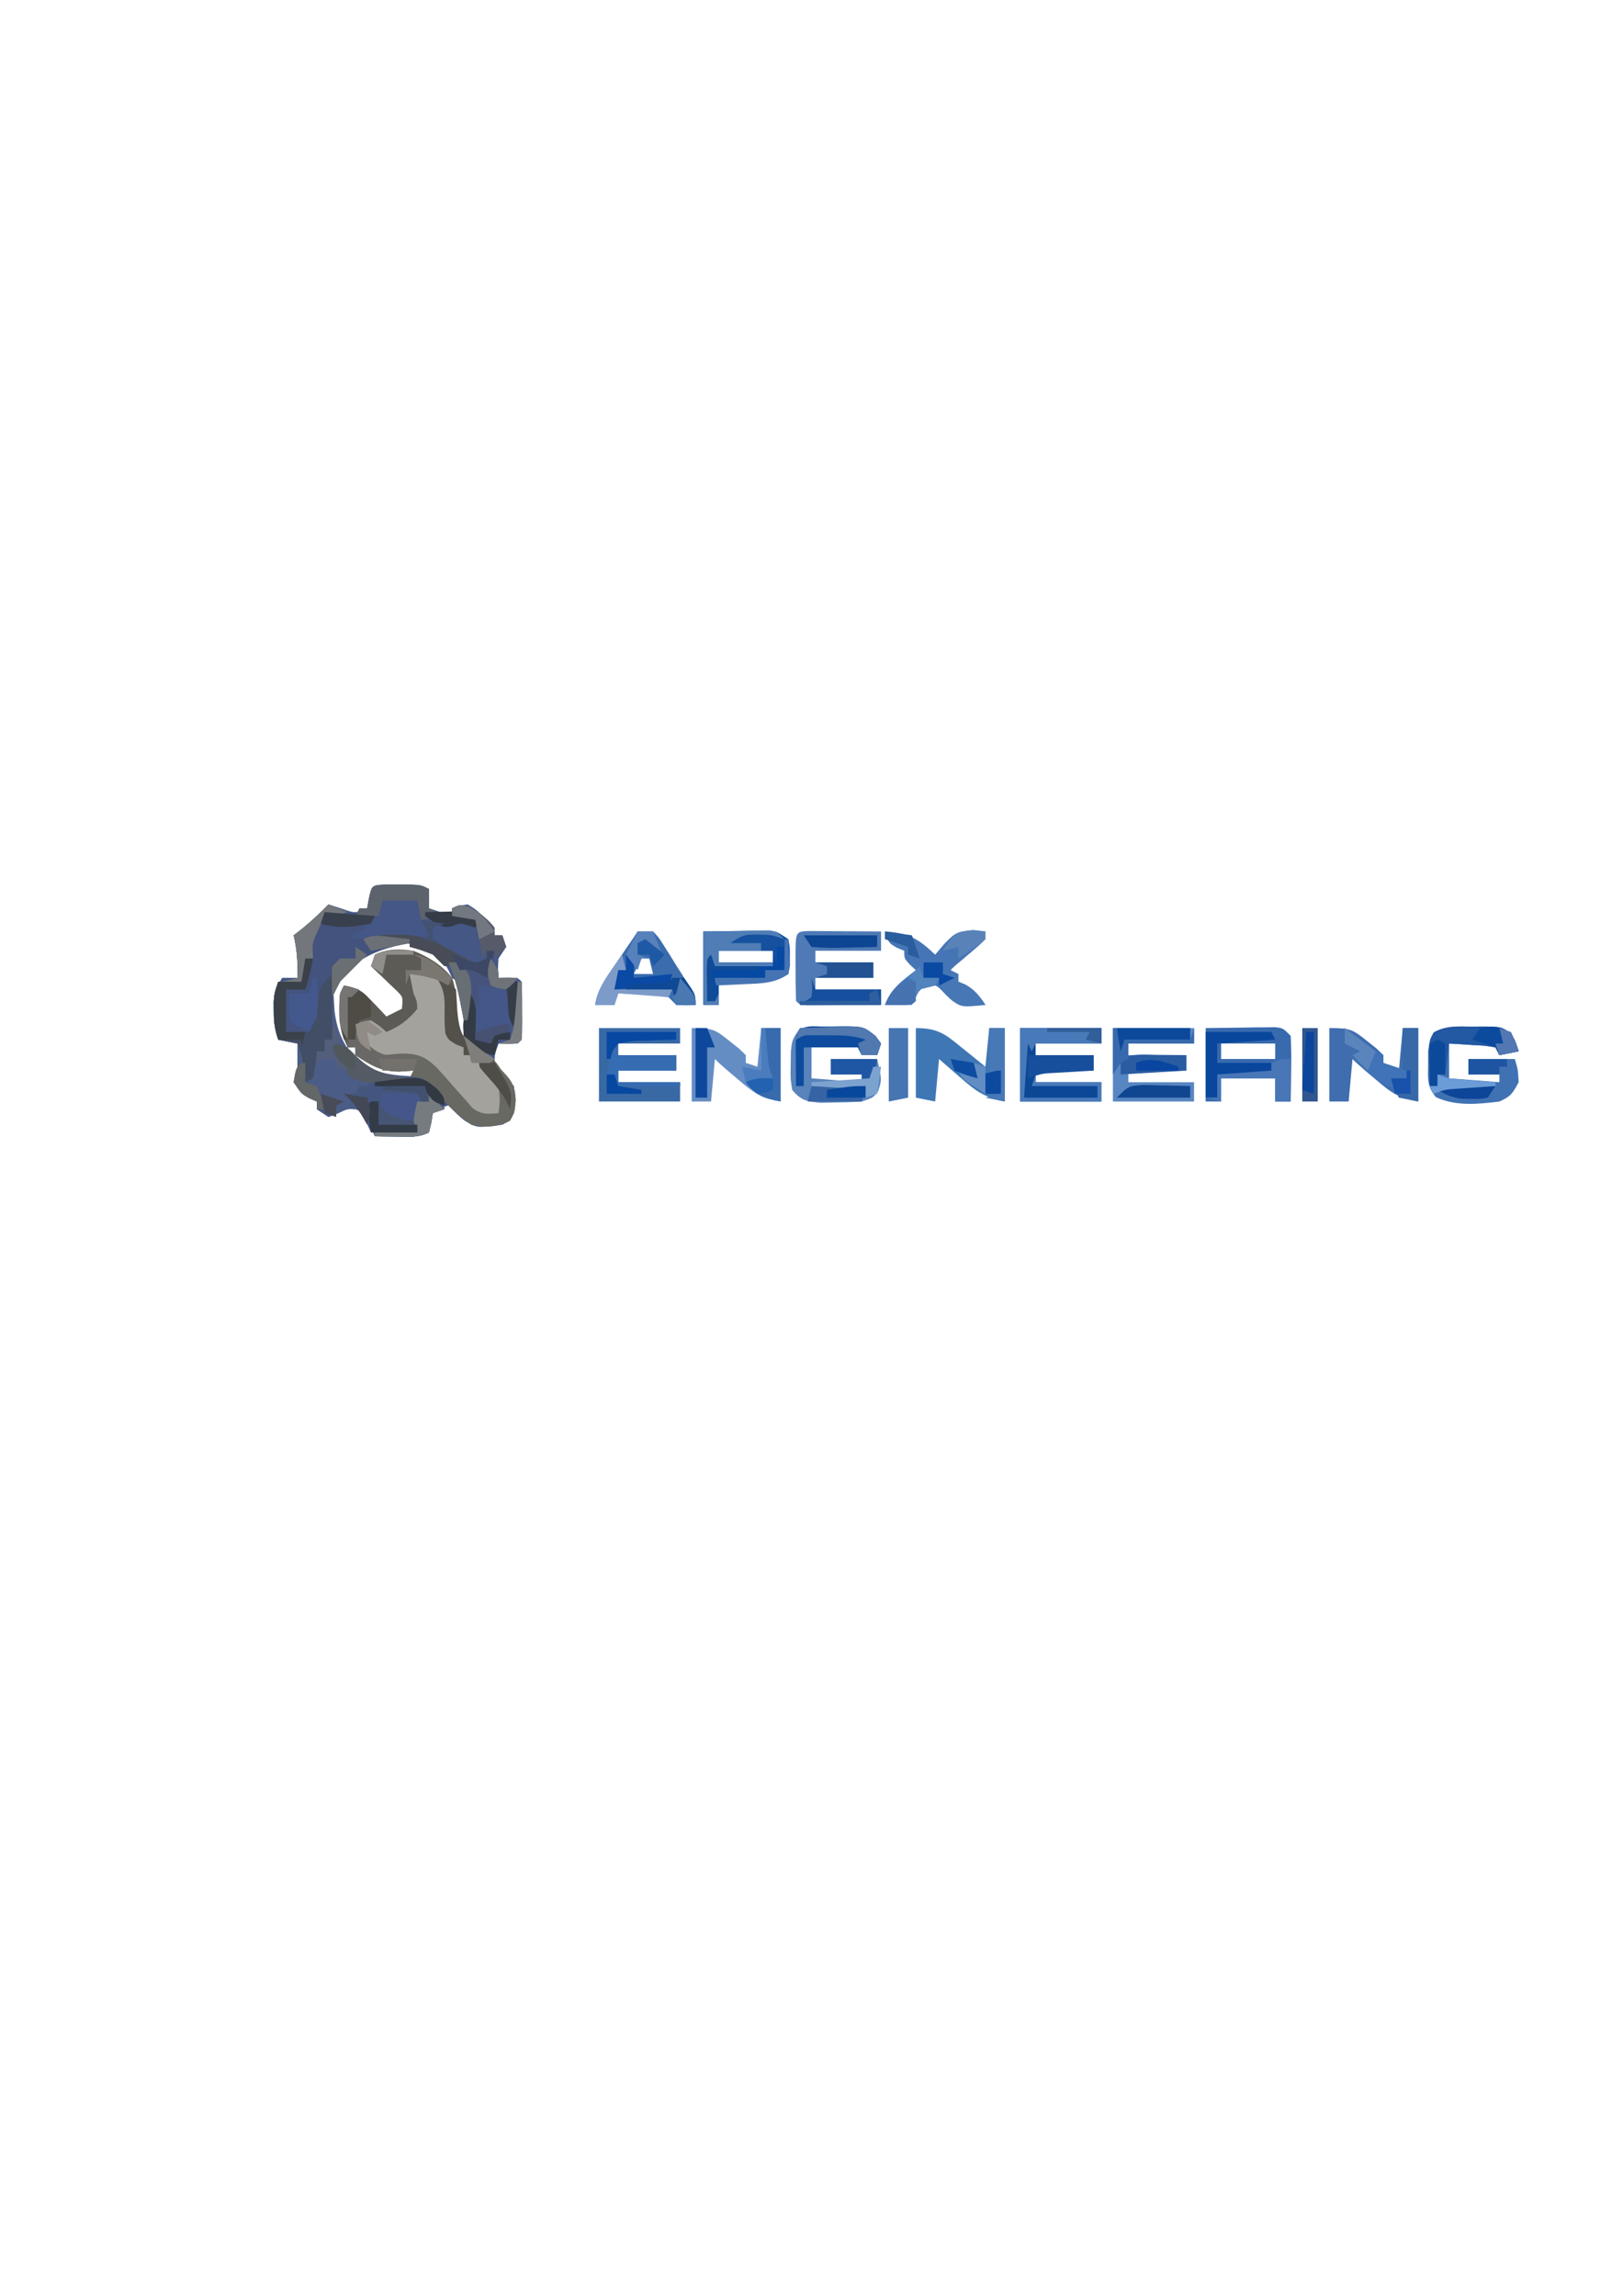 <?xml version="1.0" encoding="UTF-8"?>
<svg version="1.1" xmlns="http://www.w3.org/2000/svg" width="420" height="594">
<path d="M0 0 C1.084 0.003 2.168 0.005 3.285 0.008 C4.907 0.004 4.907 0.004 6.562 0 C9.348 0.133 9.348 0.133 11.348 1.133 C11.348 2.783 11.348 4.433 11.348 6.133 C13.328 6.793 15.308 7.453 17.348 8.133 C17.348 7.473 17.348 6.813 17.348 6.133 C19.113 5.457 19.113 5.457 21.348 5.133 C23.27 6.277 23.27 6.277 25.098 7.945 C25.711 8.488 26.325 9.031 26.957 9.59 C28.348 11.133 28.348 11.133 28.348 13.133 C29.008 13.133 29.668 13.133 30.348 13.133 C30.843 14.618 30.843 14.618 31.348 16.133 C30.688 17.123 30.028 18.113 29.348 19.133 C29.181 21.758 29.181 21.758 29.348 24.133 C30.554 24.102 30.554 24.102 31.785 24.07 C34.348 24.133 34.348 24.133 35.348 25.133 C35.447 27.644 35.486 30.122 35.473 32.633 C35.477 33.335 35.48 34.038 35.484 34.762 C35.474 40.006 35.474 40.006 34.348 41.133 C32.681 41.173 31.014 41.176 29.348 41.133 C28.388 43.328 28.388 43.328 28.348 46.133 C29.604 47.615 30.866 49.095 32.188 50.52 C34.217 53.342 33.846 55.829 33.348 59.133 C32.348 61.07 32.348 61.07 30.348 62.133 C23.77 62.995 23.77 62.995 20.492 61.008 C18.848 59.633 18.848 59.633 16.348 57.133 C14.315 57.773 14.315 57.773 12.348 59.133 C11.692 61.66 11.692 61.66 11.348 64.133 C8.583 65.515 6.302 65.228 3.223 65.195 C2.127 65.186 1.031 65.177 -0.098 65.168 C-1.362 65.151 -1.362 65.151 -2.652 65.133 C-3.065 64.163 -3.477 63.194 -3.902 62.195 C-5.309 59.102 -5.309 59.102 -7.527 58.133 C-9.788 57.997 -9.788 57.997 -12.215 59.195 C-13.019 59.505 -13.824 59.814 -14.652 60.133 C-15.642 59.473 -16.632 58.813 -17.652 58.133 C-17.652 57.473 -17.652 56.813 -17.652 56.133 C-18.271 55.865 -18.89 55.597 -19.527 55.32 C-21.652 54.133 -21.652 54.133 -23.652 51.133 C-23.277 49.195 -23.277 49.195 -22.652 47.133 C-22.652 45.813 -22.652 44.493 -22.652 43.133 C-22.652 42.473 -22.652 41.813 -22.652 41.133 C-24.302 40.803 -25.952 40.473 -27.652 40.133 C-28.576 37.362 -28.816 35.566 -28.84 32.695 C-28.854 31.933 -28.868 31.172 -28.883 30.387 C-28.628 27.899 -27.893 26.285 -26.652 24.133 C-25.332 24.133 -24.012 24.133 -22.652 24.133 C-22.563 20.301 -22.774 16.867 -23.652 13.133 C-22.91 12.555 -22.167 11.978 -21.402 11.383 C-18.991 9.41 -16.812 7.372 -14.652 5.133 C-13.559 5.483 -12.466 5.834 -11.34 6.195 C-7.743 7.463 -7.743 7.463 -4.652 6.133 C-4.508 5.328 -4.364 4.524 -4.215 3.695 C-3.442 0.172 -3.442 0.172 0 0 Z M-10.652 23.133 C-11.312 23.793 -11.972 24.453 -12.652 25.133 C-14.319 29.633 -14.159 34.469 -12.777 39.008 C-11.836 41.283 -11.836 41.283 -9.652 42.133 C-9.816 41.428 -9.98 40.723 -10.148 39.996 C-10.669 37.036 -10.751 34.322 -10.715 31.32 C-10.706 30.344 -10.697 29.369 -10.688 28.363 C-10.676 27.627 -10.664 26.891 -10.652 26.133 C-6.161 28.51 -3.13 31.493 0.348 35.133 C3.509 33.763 4.34 33.144 6.348 30.133 C5.698 29.506 5.048 28.88 4.379 28.234 C3.544 27.417 2.708 26.6 1.848 25.758 C1.012 24.946 0.177 24.134 -0.684 23.297 C-2.652 21.133 -2.652 21.133 -2.652 19.133 C0.566 17.523 3.857 17.66 7.348 18.133 C10.981 19.648 14.081 21.955 17.348 24.133 C15.458 19.917 13.852 17.768 9.535 15.945 C0.617 13.672 -4.57 16.544 -10.652 23.133 Z M17.348 24.133 C17.461 26.446 17.589 28.758 17.723 31.07 C17.792 32.358 17.862 33.646 17.934 34.973 C18.07 36.016 18.207 37.058 18.348 38.133 C19.008 38.463 19.668 38.793 20.348 39.133 C20.429 37.196 20.487 35.258 20.535 33.32 C20.57 32.241 20.605 31.162 20.641 30.051 C20.613 27.113 20.613 27.113 18.836 25.246 C18.345 24.879 17.854 24.511 17.348 24.133 Z M-9.652 42.133 C-7.914 46.282 -5.935 47.575 -1.961 49.449 C1.91 50.595 5.459 49.961 9.348 49.133 C8.688 48.473 8.028 47.813 7.348 47.133 C5.359 47.165 3.371 47.2 1.383 47.262 C-1.51 47.079 -3.324 45.776 -5.652 44.133 C-6.312 44.133 -6.972 44.133 -7.652 44.133 C-7.652 43.473 -7.652 42.813 -7.652 42.133 C-8.312 42.133 -8.972 42.133 -9.652 42.133 Z " fill="#445786" transform="translate(99.652,228.867)"/>
<path d="M0 0 C3.818 1.524 7.444 3.734 10 7 C11.007 10.021 11.097 12.217 11.188 15.375 C11.469 19.344 11.469 19.344 13.293 22.762 C15.058 24.272 15.058 24.272 18 26 C21.203 28.136 22.121 29.732 24 33 C24.66 33.66 25.32 34.32 26 35 C26.541 40.952 26.541 40.952 25 43.938 C21.722 45.679 18.554 45.723 15 45 C11.693 42.73 9.198 40.208 6.438 37.312 C3.999 34.999 2.175 33.998 -1 33 C-0.67 32.34 -0.34 31.68 0 31 C-1.176 31.082 -2.351 31.165 -3.562 31.25 C-8.365 31.284 -11.056 29.629 -15 27 C-15 26.34 -15 25.68 -15 25 C-15.66 25 -16.32 25 -17 25 C-19.358 20.432 -19.425 16.029 -19 11 C-18.67 10.34 -18.34 9.68 -18 9 C-14.374 9.57 -12.745 10.924 -10.25 13.562 C-9.636 14.203 -9.023 14.844 -8.391 15.504 C-7.932 15.998 -7.473 16.491 -7 17 C-5.68 16.34 -4.36 15.68 -3 15 C-2.675 11.931 -2.675 11.931 -4.75 9.957 C-5.864 8.895 -5.864 8.895 -7 7.812 C-7.742 7.097 -8.485 6.382 -9.25 5.645 C-9.828 5.102 -10.405 4.559 -11 4 C-10.67 3.01 -10.34 2.02 -10 1 C-6.779 -0.61 -3.493 -0.467 0 0 Z " fill="#5D5B55" transform="translate(107,246)"/>
<path d="M0 0 C0.66 0 1.32 0 2 0 C1.477 2.763 0.891 5.326 0 8 C-1.65 8 -3.3 8 -5 8 C-5 11.63 -5 15.26 -5 19 C-3.02 19 -1.04 19 1 19 C1.33 18.01 1.66 17.02 2 16 C2.33 16 2.66 16 3 16 C3.037 15.385 3.075 14.77 3.113 14.137 C3.179 13.328 3.245 12.52 3.312 11.688 C3.371 10.887 3.429 10.086 3.488 9.262 C4.082 6.637 4.958 5.692 7 4 C7.049 4.88 7.098 5.761 7.148 6.668 C7.223 7.829 7.298 8.991 7.375 10.188 C7.445 11.336 7.514 12.485 7.586 13.668 C8.27 19.173 10.125 23.02 14 27 C18.211 29.358 21.328 30.104 26.125 30.375 C29.992 30.658 30.877 30.906 34.125 33.375 C36 36 36 36 36 39 C35.01 39.33 34.02 39.66 33 40 C32.814 41.207 32.814 41.207 32.625 42.438 C32.419 43.283 32.212 44.129 32 45 C29.235 46.382 26.954 46.095 23.875 46.062 C22.779 46.053 21.684 46.044 20.555 46.035 C19.712 46.024 18.869 46.012 18 46 C17.587 45.031 17.175 44.061 16.75 43.062 C15.343 39.969 15.343 39.969 13.125 39 C10.865 38.864 10.865 38.864 8.438 40.062 C7.633 40.372 6.829 40.681 6 41 C5.01 40.34 4.02 39.68 3 39 C3 38.34 3 37.68 3 37 C2.381 36.732 1.762 36.464 1.125 36.188 C-1 35 -1 35 -3 32 C-2.625 30.062 -2.625 30.062 -2 28 C-2 26.68 -2 25.36 -2 24 C-2 23.34 -2 22.68 -2 22 C-3.65 21.67 -5.3 21.34 -7 21 C-7.937 18.188 -8.135 16.413 -8.125 13.5 C-8.128 12.727 -8.13 11.953 -8.133 11.156 C-8 9 -8 9 -7 6 C-5.02 6 -3.04 6 -1 6 C-0.67 4.02 -0.34 2.04 0 0 Z " fill="#4B5C86" transform="translate(79,248)"/>
<path d="M0 0 C3.666 -0.417 5.393 -0.464 8.375 1.812 C10.463 5.908 10.146 8.964 9.75 13.477 C9.722 16.162 9.722 16.162 12 17.711 C12.66 18.136 13.32 18.562 14 19 C14 19.66 14 20.32 14 21 C14.66 20.67 15.32 20.34 16 20 C15.34 18.68 14.68 17.36 14 16 C14.763 16.619 15.526 17.238 16.312 17.875 C18.996 20.056 18.996 20.056 22 22 C21.01 22.66 20.02 23.32 19 24 C19.825 24.681 20.65 25.361 21.5 26.062 C24 29 24 29 24.375 32.75 C24 36 24 36 23 37 C20.086 37.332 18.579 37.447 16.214 35.623 C15.676 34.995 15.137 34.366 14.582 33.719 C13.659 32.704 13.659 32.704 12.717 31.668 C11.456 30.232 10.206 28.787 8.967 27.332 C5.358 23.318 5.358 23.318 0.408 21.591 C-2.237 21.597 -2.237 21.597 -4.739 21.901 C-7 22 -7 22 -10.562 20.312 C-13.213 17.798 -13.8 16.593 -14 13 C-12.25 12.312 -12.25 12.312 -10 12 C-7.75 13.438 -7.75 13.438 -6 15 C-2.641 13.56 -0.284 11.876 2 9 C1.896 6.997 1.896 6.997 1 5 C0.659 3.335 0.324 1.668 0 0 Z " fill="#A4A29D" transform="translate(106,252)"/>
<path d="M0 0 C2.475 0.99 2.475 0.99 5 2 C4.381 2.144 3.763 2.289 3.125 2.438 C0.967 2.932 0.967 2.932 -1 4 C0.258 4.144 1.516 4.289 2.812 4.438 C5.427 4.737 7.474 5.158 10 6 C8.02 6.99 8.02 6.99 6 8 C6.33 8.33 6.66 8.66 7 9 C7.846 8.835 8.691 8.67 9.562 8.5 C13.678 7.901 16.901 8.364 21 9 C21 9.33 21 9.66 21 10 C19.824 10.248 18.649 10.495 17.438 10.75 C12.278 12.049 7.834 13.976 4.188 18 C3.022 19.962 1.961 21.93 1 24 C0.67 22.35 0.34 20.7 0 19 C-1.284 21.569 -1.33 23.766 -1.562 26.625 C-1.646 27.628 -1.73 28.631 -1.816 29.664 C-1.877 30.435 -1.938 31.206 -2 32 C-2.66 31.67 -3.32 31.34 -4 31 C-4.33 31.66 -4.66 32.32 -5 33 C-6.98 33 -8.96 33 -11 33 C-11 29.37 -11 25.74 -11 22 C-9.35 22 -7.7 22 -6 22 C-5.783 20.855 -5.783 20.855 -5.562 19.688 C-5 17 -5 17 -4 14 C-4.66 14 -5.32 14 -6 14 C-6.33 15.98 -6.66 17.96 -7 20 C-8.65 20 -10.3 20 -12 20 C-10.68 19.67 -9.36 19.34 -8 19 C-7.911 15.168 -8.121 11.734 -9 8 C-7.886 7.134 -7.886 7.134 -6.75 6.25 C-4.339 4.277 -2.16 2.24 0 0 Z " fill="#44537D" transform="translate(85,234)"/>
<path d="M0 0 C0.875 0.005 1.749 0.01 2.65 0.016 C3.594 0.019 4.539 0.022 5.511 0.026 C6.505 0.034 7.498 0.042 8.521 0.051 C9.518 0.056 10.515 0.06 11.543 0.065 C14.015 0.077 16.487 0.093 18.959 0.114 C18.959 1.764 18.959 3.414 18.959 5.114 C13.349 5.114 7.739 5.114 1.959 5.114 C1.959 6.104 1.959 7.094 1.959 8.114 C6.909 8.114 11.859 8.114 16.959 8.114 C16.959 9.434 16.959 10.754 16.959 12.114 C12.009 12.114 7.059 12.114 1.959 12.114 C1.959 13.104 1.959 14.094 1.959 15.114 C7.569 15.114 13.179 15.114 18.959 15.114 C18.959 16.434 18.959 17.754 18.959 19.114 C15.48 19.142 12 19.16 8.521 19.176 C7.031 19.189 7.031 19.189 5.511 19.201 C4.567 19.205 3.623 19.208 2.65 19.211 C1.338 19.219 1.338 19.219 0 19.227 C-2.041 19.114 -2.041 19.114 -3.041 18.114 C-3.141 15.27 -3.18 12.457 -3.166 9.614 C-3.17 8.816 -3.174 8.018 -3.178 7.196 C-3.166 0.176 -3.166 0.176 0 0 Z " fill="#4F7AB5" transform="translate(209.041,240.886)"/>
<path d="M0 0 C6.93 0 13.86 0 21 0 C21 1.32 21 2.64 21 4 C15.72 4 10.44 4 5 4 C5 4.99 5 5.98 5 7 C9.95 7 14.9 7 20 7 C20 8.32 20 9.64 20 11 C15.05 11 10.1 11 5 11 C5 11.99 5 12.98 5 14 C10.28 14 15.56 14 21 14 C21 15.65 21 17.3 21 19 C14.07 19 7.14 19 0 19 C0 12.73 0 6.46 0 0 Z " fill="#3869A5" transform="translate(155,266)"/>
<path d="M0 0 C2.884 -0.331 5.493 -0.464 8.375 -0.438 C9.527 -0.467 9.527 -0.467 10.703 -0.498 C14.615 -0.495 16.398 -0.481 19.539 2.027 C20.021 2.678 20.503 3.329 21 4 C20.67 4.99 20.34 5.98 20 7 C18.68 7 17.36 7 16 7 C15.67 6.34 15.34 5.68 15 5 C12.184 4.531 12.184 4.531 8.938 4.375 C7.28 4.263 7.28 4.263 5.59 4.148 C4.735 4.099 3.881 4.05 3 4 C3 6.97 3 9.94 3 13 C7.29 13.33 11.58 13.66 16 14 C16 13.34 16 12.68 16 12 C13.36 12 10.72 12 8 12 C8 10.68 8 9.36 8 8 C11.96 8 15.92 8 20 8 C21.214 13.341 21.214 13.341 20.25 16.312 C19 18 19 18 16 19 C13.691 19.146 11.376 19.221 9.062 19.25 C7.224 19.289 7.224 19.289 5.348 19.328 C1.757 18.976 0.312 18.763 -2 16 C-2.461 12.969 -2.461 12.969 -2.375 9.5 C-2.362 8.355 -2.349 7.211 -2.336 6.031 C-2 3 -2 3 0 0 Z " fill="#5883BB" transform="translate(207,266)"/>
<path d="M0 0 C1.087 -0.017 1.087 -0.017 2.195 -0.035 C7.447 -0.006 7.447 -0.006 9.938 1.711 C11 3.375 11 3.375 12 6.375 C10.35 6.705 8.7 7.035 7 7.375 C6.67 6.715 6.34 6.055 6 5.375 C3.184 4.906 3.184 4.906 -0.062 4.75 C-1.72 4.638 -1.72 4.638 -3.41 4.523 C-4.265 4.474 -5.119 4.425 -6 4.375 C-6 7.345 -6 10.315 -6 13.375 C-1.71 13.705 2.58 14.035 7 14.375 C7 13.715 7 13.055 7 12.375 C4.36 12.375 1.72 12.375 -1 12.375 C-1 11.055 -1 9.735 -1 8.375 C2.96 8.375 6.92 8.375 11 8.375 C11.812 11.062 11.812 11.062 12 14.375 C10.378 17.359 9.987 18.051 7 19.375 C1.514 20.061 -4.293 20.64 -9.406 18.25 C-11.741 15.503 -11.498 13.427 -11.438 9.875 C-11.436 8.73 -11.435 7.586 -11.434 6.406 C-11 3.375 -11 3.375 -9.973 1.492 C-6.808 -0.3 -3.536 -0.057 0 0 Z " fill="#4072B3" transform="translate(381,265.625)"/>
<path d="M0 0 C6.93 0 13.86 0 21 0 C21 1.32 21 2.64 21 4 C15.39 4 9.78 4 4 4 C4 4.99 4 5.98 4 7 C8.95 7 13.9 7 19 7 C19 8.32 19 9.64 19 11 C14.05 11 9.1 11 4 11 C4 11.99 4 12.98 4 14 C9.61 14 15.22 14 21 14 C21 15.65 21 17.3 21 19 C14.07 19 7.14 19 0 19 C0 12.73 0 6.46 0 0 Z " fill="#5886C2" transform="translate(288,266)"/>
<path d="M0 0 C6.93 0 13.86 0 21 0 C21 1.32 21 2.64 21 4 C15.39 4 9.78 4 4 4 C4 4.99 4 5.98 4 7 C8.95 7 13.9 7 19 7 C19 8.32 19 9.64 19 11 C14.05 11 9.1 11 4 11 C4 11.99 4 12.98 4 14 C9.61 14 15.22 14 21 14 C21 15.65 21 17.3 21 19 C14.07 19 7.14 19 0 19 C0 12.73 0 6.46 0 0 Z " fill="#0B4795" transform="translate(264,266)"/>
<path d="M0 0 C3.292 -0.054 6.583 -0.094 9.875 -0.125 C10.812 -0.142 11.749 -0.159 12.715 -0.176 C13.611 -0.182 14.507 -0.189 15.43 -0.195 C16.257 -0.206 17.085 -0.216 17.937 -0.227 C20 0 20 0 22 2 C22.145 4.909 22.186 7.72 22.125 10.625 C22.116 11.427 22.107 12.229 22.098 13.055 C22.074 15.037 22.038 17.018 22 19 C20.68 19 19.36 19 18 19 C18 17.02 18 15.04 18 13 C13.38 13 8.76 13 4 13 C4 14.98 4 16.96 4 19 C2.68 19 1.36 19 0 19 C0 12.73 0 6.46 0 0 Z M4 4 C4 5.32 4 6.64 4 8 C8.62 8 13.24 8 18 8 C18 6.68 18 5.36 18 4 C13.38 4 8.76 4 4 4 Z " fill="#386AAE" transform="translate(312,266)"/>
<path d="M0 0 C5.288 0 5.968 0.251 9.812 3.375 C10.998 4.315 10.998 4.315 12.207 5.273 C12.799 5.843 13.39 6.413 14 7 C14 7.66 14 8.32 14 9 C14.99 9.33 15.98 9.66 17 10 C17.33 6.7 17.66 3.4 18 0 C19.65 0 21.3 0 23 0 C23 6.27 23 12.54 23 19 C17.751 17.95 16.199 16.873 12.25 13.5 C11.286 12.685 10.322 11.871 9.328 11.031 C7 9 7 9 6 8 C5.67 11.63 5.34 15.26 5 19 C3.35 19 1.7 19 0 19 C0 12.73 0 6.46 0 0 Z " fill="#648DC4" transform="translate(179,266)"/>
<path d="M0 0 C3.073 -0.041 6.146 -0.083 9.312 -0.125 C10.277 -0.143 11.242 -0.161 12.236 -0.18 C13 -0.185 13.764 -0.19 14.551 -0.195 C15.721 -0.211 15.721 -0.211 16.915 -0.227 C19 0 19 0 22 2 C22.398 4.094 22.398 4.094 22.375 6.5 C22.383 7.294 22.39 8.088 22.398 8.906 C22.267 9.597 22.135 10.288 22 11 C18.319 13.454 15.556 13.228 11.312 13.125 C10.26 13.111 10.26 13.111 9.186 13.098 C7.457 13.074 5.728 13.038 4 13 C4 14.98 4 16.96 4 19 C2.68 19 1.36 19 0 19 C0 12.73 0 6.46 0 0 Z M4 5 C4 5.99 4 6.98 4 8 C8.62 8 13.24 8 18 8 C18 7.01 18 6.02 18 5 C13.38 5 8.76 5 4 5 Z " fill="#0649A2" transform="translate(182,241)"/>
<path d="M0 0 C5.288 0 5.968 0.251 9.812 3.375 C10.998 4.315 10.998 4.315 12.207 5.273 C12.799 5.843 13.39 6.413 14 7 C14 7.66 14 8.32 14 9 C15.32 9.66 16.64 10.32 18 11 C18.33 7.37 18.66 3.74 19 0 C20.32 0 21.64 0 23 0 C23 6.27 23 12.54 23 19 C17.751 17.95 16.199 16.873 12.25 13.5 C11.286 12.685 10.322 11.871 9.328 11.031 C7 9 7 9 6 8 C5.67 11.63 5.34 15.26 5 19 C3.35 19 1.7 19 0 19 C0 12.73 0 6.46 0 0 Z " fill="#3F6DAE" transform="translate(344,266)"/>
<path d="M0 0 C5.695 0 7.664 1.578 11.812 5 C12.41 5.477 13.007 5.954 13.623 6.445 C15.091 7.619 16.547 8.808 18 10 C18.33 6.7 18.66 3.4 19 0 C20.32 0 21.64 0 23 0 C23 6.27 23 12.54 23 19 C17.811 17.962 15.484 16.292 11.688 12.938 C11.138 12.465 10.588 11.993 10.021 11.506 C8.674 10.346 7.336 9.174 6 8 C5.67 11.63 5.34 15.26 5 19 C3.35 18.67 1.7 18.34 0 18 C0 12.06 0 6.12 0 0 Z " fill="#3F77B5" transform="translate(237,266)"/>
<path d="M0 0 C6.147 0.369 8.69 1.901 13 6 C13.846 5.01 14.691 4.02 15.562 3 C18.264 0.253 18.782 0.021 22.875 -0.375 C24.422 -0.189 24.422 -0.189 26 0 C26 0.66 26 1.32 26 2 C24.285 3.691 24.285 3.691 22.062 5.562 C21.332 6.183 20.601 6.803 19.848 7.441 C19.238 7.956 18.628 8.47 18 9 C17.67 9.33 17.34 9.66 17 10 C17.66 10.33 18.32 10.66 19 11 C19 11.66 19 12.32 19 13 C19.598 13.248 20.196 13.495 20.812 13.75 C23.286 15.164 24.434 16.651 26 19 C19.884 19.612 19.884 19.612 17.34 17.852 C16.836 17.385 16.332 16.918 15.812 16.438 C13.337 13.772 13.337 13.772 10.75 13.938 C8.529 15.286 7.925 16.61 7 19 C4.69 19 2.38 19 0 19 C1.583 14.726 4.506 12.735 8 10 C7.505 9.546 7.01 9.092 6.5 8.625 C5 7 5 7 5 5 C4.361 4.732 3.721 4.464 3.062 4.188 C1 3 1 3 0 0 Z " fill="#4575B5" transform="translate(229,241)"/>
<path d="M0 0 C1.32 0 2.64 0 4 0 C5.464 1.529 5.464 1.529 6.797 3.648 C7.28 4.406 7.764 5.164 8.262 5.945 C8.753 6.747 9.244 7.549 9.75 8.375 C10.257 9.169 10.763 9.963 11.285 10.781 C15 16.689 15 16.689 15 19 C12.625 19.125 12.625 19.125 10 19 C9.34 18.34 8.68 17.68 8 17 C4.878 16.535 4.878 16.535 1.375 16.375 C-0.408 16.263 -0.408 16.263 -2.227 16.148 C-3.142 16.099 -4.057 16.05 -5 16 C-5.33 16.99 -5.66 17.98 -6 19 C-7.65 19 -9.3 19 -11 19 C-10.372 14.992 -8.328 12.243 -6.062 8.938 C-5.352 7.895 -4.642 6.852 -3.91 5.777 C-3.28 4.861 -2.649 3.944 -2 3 C-1.34 2.01 -0.68 1.02 0 0 Z M1 7 C0.34 8.32 -0.32 9.64 -1 11 C0.65 11 2.3 11 4 11 C3.67 9.68 3.34 8.36 3 7 C2.34 7 1.68 7 1 7 Z " fill="#3B6DAD" transform="translate(165,241)"/>
<path d="M0 0 C1.98 0 3.96 0 6 0 C6.027 2.479 6.047 4.958 6.062 7.438 C6.071 8.145 6.079 8.852 6.088 9.58 C6.097 11.387 6.052 13.194 6 15 C5 16 5 16 2.438 16.062 C1.633 16.042 0.829 16.021 0 16 C-0.33 16.99 -0.66 17.98 -1 19 C-4.82 18.454 -6.629 17.014 -9 14 C-9.172 10.984 -9.172 10.984 -8.75 7.75 C-8.621 6.672 -8.492 5.595 -8.359 4.484 C-8.241 3.665 -8.122 2.845 -8 2 C-7.01 3.485 -7.01 3.485 -6 5 C-5.67 3.68 -5.34 2.36 -5 1 C-3.35 1 -1.7 1 0 1 C0 0.67 0 0.34 0 0 Z " fill="#455788" transform="translate(129,254)"/>
<path d="M0 0 C1.176 1.207 1.176 1.207 2.375 2.438 C4.72 4.987 4.72 4.987 7 6 C8.547 5.878 10.092 5.74 11.637 5.594 C15.995 5.55 17.949 6.245 21.082 9.281 C22.352 10.663 23.596 12.071 24.812 13.5 C26.057 14.917 27.313 16.324 28.582 17.719 C29.121 18.347 29.659 18.976 30.214 19.623 C32.56 21.432 34.112 21.259 37 21 C37.418 17.71 37.418 17.71 37 14 C34.646 11.06 34.646 11.06 32 9 C33.32 8.67 34.64 8.34 36 8 C40.862 12.984 40.862 12.984 41.5 17.688 C41 21 41 21 40 22.938 C36.722 24.679 33.554 24.723 30 24 C26.693 21.73 24.198 19.208 21.438 16.312 C18.999 13.999 17.175 12.998 14 12 C14.33 11.34 14.66 10.68 15 10 C13.824 10.082 12.649 10.165 11.438 10.25 C6.635 10.284 3.944 8.629 0 6 C0 5.34 0 4.68 0 4 C-0.66 4 -1.32 4 -2 4 C-2 3.34 -2 2.68 -2 2 C-1.34 2 -0.68 2 0 2 C0 1.34 0 0.68 0 0 Z " fill="#696963" transform="translate(92,267)"/>
<path d="M0 0 C0.66 0 1.32 0 2 0 C1.477 2.763 0.891 5.326 0 8 C-1.65 8 -3.3 8 -5 8 C-5 11.63 -5 15.26 -5 19 C-3.02 19 -1.04 19 1 19 C1.33 18.01 1.66 17.02 2 16 C2.33 16 2.66 16 3 16 C3.037 15.385 3.075 14.77 3.113 14.137 C3.179 13.328 3.245 12.52 3.312 11.688 C3.371 10.887 3.429 10.086 3.488 9.262 C4 7 4 7 7 4 C7 9.61 7 15.22 7 21 C6.34 21 5.68 21 5 21 C5 21.99 5 22.98 5 24 C4.34 24 3.68 24 3 24 C2.876 25.134 2.752 26.269 2.625 27.438 C2.419 28.613 2.212 29.789 2 31 C1.34 31.33 0.68 31.66 0 32 C-0.144 30.907 -0.289 29.814 -0.438 28.688 C-0.883 25.069 -0.883 25.069 -2 22 C-3.65 21.67 -5.3 21.34 -7 21 C-7.937 18.188 -8.135 16.413 -8.125 13.5 C-8.128 12.727 -8.13 11.953 -8.133 11.156 C-8 9 -8 9 -7 6 C-5.02 6 -3.04 6 -1 6 C-0.67 4.02 -0.34 2.04 0 0 Z " fill="#424E65" transform="translate(79,248)"/>
<path d="M0 0 C6.93 0 13.86 0 21 0 C21 1.32 21 2.64 21 4 C15.39 4 9.78 4 4 4 C3.67 4.66 3.34 5.32 3 6 C2.67 5.34 2.34 4.68 2 4 C1.67 8.62 1.34 13.24 1 18 C7.27 18 13.54 18 20 18 C20 17.01 20 16.02 20 15 C14.39 15 8.78 15 3 15 C3.33 14.01 3.66 13.02 4 12 C4 12.66 4 13.32 4 14 C9.61 14 15.22 14 21 14 C21 15.65 21 17.3 21 19 C14.07 19 7.14 19 0 19 C0 12.73 0 6.46 0 0 Z " fill="#487AB9" transform="translate(264,266)"/>
<path d="M0 0 C3.3 0 6.6 0 10 0 C10.33 0.99 10.66 1.98 11 3 C11.66 3 12.32 3 13 3 C13.33 2.34 13.66 1.68 14 1 C14.99 2.32 15.98 3.64 17 5 C16.01 5.33 15.02 5.66 14 6 C13.876 6.804 13.752 7.609 13.625 8.438 C13.419 9.283 13.213 10.129 13 11 C10.235 12.382 7.954 12.095 4.875 12.062 C3.779 12.053 2.684 12.044 1.555 12.035 C0.29 12.018 0.29 12.018 -1 12 C-1 11.67 -1 11.34 -1 11 C2.63 11 6.26 11 10 11 C10 10.34 10 9.68 10 9 C6.7 9 3.4 9 0 9 C0 6.03 0 3.06 0 0 Z " fill="#45578A" transform="translate(98,282)"/>
<path d="M0 0 C1.087 -0.017 1.087 -0.017 2.195 -0.035 C7.447 -0.006 7.447 -0.006 9.938 1.711 C11 3.375 11 3.375 12 6.375 C10.35 6.705 8.7 7.035 7 7.375 C6.67 6.715 6.34 6.055 6 5.375 C3.184 4.906 3.184 4.906 -0.062 4.75 C-1.72 4.638 -1.72 4.638 -3.41 4.523 C-4.265 4.474 -5.119 4.425 -6 4.375 C-6.33 7.015 -6.66 9.655 -7 12.375 C-7.66 12.375 -8.32 12.375 -9 12.375 C-9 13.365 -9 14.355 -9 15.375 C-9.66 15.375 -10.32 15.375 -11 15.375 C-11.081 13.438 -11.139 11.5 -11.188 9.562 C-11.222 8.484 -11.257 7.405 -11.293 6.293 C-11 3.375 -11 3.375 -9.988 1.512 C-6.818 -0.301 -3.549 -0.057 0 0 Z " fill="#2358A2" transform="translate(381,265.625)"/>
<path d="M0 0 C5.61 0 11.22 0 17 0 C17.33 0.66 17.66 1.32 18 2 C13.05 2.33 8.1 2.66 3 3 C3 4.65 3 6.3 3 8 C7.62 8 12.24 8 17 8 C17.33 8.99 17.66 9.98 18 11 C13.05 11 8.1 11 3 11 C3 12.98 3 14.96 3 17 C2.01 17 1.02 17 0 17 C0 11.39 0 5.78 0 0 Z " fill="#09479D" transform="translate(312,267)"/>
<path d="M0 0 C1.688 2.062 1.688 2.062 1.688 4.062 C-1.25 3.688 -1.25 3.688 -4.312 3.062 C-4.643 2.402 -4.973 1.742 -5.312 1.062 C-8.283 1.062 -11.252 1.062 -14.312 1.062 C-14.643 3.703 -14.973 6.343 -15.312 9.062 C-12.012 9.062 -8.713 9.062 -5.312 9.062 C-5.312 9.723 -5.312 10.383 -5.312 11.062 C-9.273 11.062 -13.232 11.062 -17.312 11.062 C-17.931 9.701 -17.931 9.701 -18.562 8.312 C-20.203 5.266 -21.76 3.351 -24.312 1.062 C-23.323 1.062 -22.332 1.062 -21.312 1.062 C-20.983 0.403 -20.652 -0.258 -20.312 -0.938 C-19.652 -0.938 -18.992 -0.938 -18.312 -0.938 C-17.983 -1.268 -17.652 -1.597 -17.312 -1.938 C-4.801 -4.023 -4.801 -4.023 0 0 Z " fill="#44567E" transform="translate(113.312,281.938)"/>
<path d="M0 0 C0.773 -0.029 1.546 -0.058 2.342 -0.088 C8.102 -0.152 8.102 -0.152 11.23 2.332 C11.711 2.986 12.192 3.639 12.688 4.312 C12.357 5.303 12.027 6.293 11.688 7.312 C10.367 7.312 9.047 7.312 7.688 7.312 C7.357 6.652 7.027 5.992 6.688 5.312 C2.067 5.312 -2.553 5.312 -7.312 5.312 C-7.312 8.613 -7.312 11.912 -7.312 15.312 C-7.973 15.312 -8.633 15.312 -9.312 15.312 C-9.339 13 -9.359 10.688 -9.375 8.375 C-9.387 7.087 -9.398 5.799 -9.41 4.473 C-9.224 -1.562 -4.94 0.061 0 0 Z " fill="#0C4B9D" transform="translate(215.312,265.688)"/>
<path d="M0 0 C3.094 -0.041 6.188 -0.083 9.375 -0.125 C10.836 -0.152 10.836 -0.152 12.326 -0.18 C13.092 -0.185 13.859 -0.19 14.648 -0.195 C15.827 -0.211 15.827 -0.211 17.029 -0.227 C19 0 19 0 21 2 C17.37 2 13.74 2 10 2 C11.65 2.33 13.3 2.66 15 3 C15 3.66 15 4.32 15 5 C11.37 5 7.74 5 4 5 C4 5.99 4 6.98 4 8 C8.62 8 13.24 8 18 8 C18 8.33 18 8.66 18 9 C13.05 9 8.1 9 3 9 C2.67 8.34 2.34 7.68 2 7 C1.67 10.63 1.34 14.26 1 18 C1.66 18 2.32 18 3 18 C3.33 17.34 3.66 16.68 4 16 C4 16.99 4 17.98 4 19 C2.68 19 1.36 19 0 19 C0 12.73 0 6.46 0 0 Z " fill="#507DB6" transform="translate(182,241)"/>
<path d="M0 0 C2.23 2.761 1.984 4.159 1.625 7.75 C1.419 8.822 1.212 9.895 1 11 C-6.527 8.689 -6.527 8.689 -8.5 5.812 C-8.665 5.214 -8.83 4.616 -9 4 C-9.66 4 -10.32 4 -11 4 C-11 3.01 -11 2.02 -11 1 C-3.071 -1.592 -3.071 -1.592 0 0 Z " fill="#455785" transform="translate(123,239)"/>
<path d="M0 0 C0.33 0.99 0.66 1.98 1 3 C5.95 3 10.9 3 16 3 C16 4.32 16 5.64 16 7 C11.05 7 6.1 7 1 7 C1 7.99 1 8.98 1 10 C6.28 10 11.56 10 17 10 C17 10.33 17 10.66 17 11 C11.39 11 5.78 11 0 11 C0 10.01 0 9.02 0 8 C-0.66 8 -1.32 8 -2 8 C-1.477 5.237 -0.891 2.674 0 0 Z " fill="#366CB1" transform="translate(159,270)"/>
<path d="M0 0 C1.084 0.003 2.168 0.005 3.285 0.008 C4.907 0.004 4.907 0.004 6.562 0 C9.348 0.133 9.348 0.133 11.348 1.133 C11.348 2.783 11.348 4.433 11.348 6.133 C12.668 6.793 13.988 7.453 15.348 8.133 C13.368 8.463 11.388 8.793 9.348 9.133 C9.018 7.483 8.688 5.833 8.348 4.133 C5.378 4.133 2.408 4.133 -0.652 4.133 C-0.982 5.453 -1.312 6.773 -1.652 8.133 C-3.632 8.133 -5.612 8.133 -7.652 8.133 C-7.322 7.473 -6.992 6.813 -6.652 6.133 C-5.992 6.133 -5.332 6.133 -4.652 6.133 C-4.508 5.328 -4.364 4.524 -4.215 3.695 C-3.442 0.172 -3.442 0.172 0 0 Z " fill="#5D636C" transform="translate(99.652,228.867)"/>
<path d="M0 0 C1.65 0 3.3 0 5 0 C5 5.94 5 11.88 5 18 C3.35 18.33 1.7 18.66 0 19 C0 12.73 0 6.46 0 0 Z " fill="#4675B2" transform="translate(230,266)"/>
<path d="M0 0 C1.32 0 2.64 0 4 0 C4 6.27 4 12.54 4 19 C-1.021 17.996 -1.862 17.602 -5 14 C-1.535 13.505 -1.535 13.505 2 13 C1.34 12.01 0.68 11.02 0 10 C-0.195 7.52 -0.195 7.52 -0.125 4.812 C-0.107 3.911 -0.089 3.01 -0.07 2.082 C-0.047 1.395 -0.024 0.708 0 0 Z " fill="#376BAD" transform="translate(198,266)"/>
<path d="M0 0 C1.32 0 2.64 0 4 0 C4 6.27 4 12.54 4 19 C2.35 18.67 0.7 18.34 -1 18 C-2.312 15.438 -2.312 15.438 -3 13 C-1.68 13 -0.36 13 1 13 C0.67 12.34 0.34 11.68 0 11 C-0.07 9.126 -0.084 7.25 -0.062 5.375 C-0.053 4.372 -0.044 3.369 -0.035 2.336 C-0.018 1.18 -0.018 1.18 0 0 Z " fill="#3768A8" transform="translate(363,266)"/>
<path d="M0 0 C2 3 2 3 2 5 C3.65 5 5.3 5 7 5 C5.938 6.562 5.938 6.562 4 8 C0.312 7.688 0.312 7.688 -3 7 C-3 8.65 -3 10.3 -3 12 C-3.66 11.67 -4.32 11.34 -5 11 C-5.33 12.65 -5.66 14.3 -6 16 C-6.33 16 -6.66 16 -7 16 C-7.121 15.336 -7.242 14.672 -7.367 13.988 C-8.225 9.466 -9.04 5.201 -11 1 C-10.01 1 -9.02 1 -8 1 C-7.67 1.66 -7.34 2.32 -7 3 C-6.34 2.67 -5.68 2.34 -5 2 C-4.01 2.66 -3.02 3.32 -2 4 C-1.34 2.68 -0.68 1.36 0 0 Z " fill="#46547D" transform="translate(127,248)"/>
<path d="M0 0 C1.32 0 2.64 0 4 0 C4 6.27 4 12.54 4 19 C2.68 19 1.36 19 0 19 C0 12.73 0 6.46 0 0 Z " fill="#30578F" transform="translate(337,266)"/>
<path d="M0 0 C0.554 0.422 1.109 0.843 1.68 1.277 C2.404 1.825 3.129 2.373 3.875 2.938 C4.594 3.483 5.314 4.028 6.055 4.59 C7.944 6.04 7.944 6.04 10 7 C10 7.66 10 8.32 10 9 C11.98 9.66 13.96 10.32 16 11 C16 11.66 16 12.32 16 13 C14.68 13 13.36 13 12 13 C12.33 13.99 12.66 14.98 13 16 C10.008 14.636 7.71 13.051 5.25 10.875 C4.636 10.336 4.023 9.797 3.391 9.242 C2.932 8.832 2.473 8.422 2 8 C2.66 7.34 3.32 6.68 4 6 C2.68 5.34 1.36 4.68 0 4 C0 2.68 0 1.36 0 0 Z " fill="#4073B7" transform="translate(348,266)"/>
<path d="M0 0 C3.231 0.557 5.024 1.332 7 4 C7 5.32 7 6.64 7 8 C6.01 8.33 5.02 8.66 4 9 C3.67 10.65 3.34 12.3 3 14 C2.01 14 1.02 14 0 14 C-0.942 11.173 -1.135 9.368 -1.125 6.438 C-1.128 5.652 -1.13 4.867 -1.133 4.059 C-1 2 -1 2 0 0 Z " fill="#4E4C45" transform="translate(89,255)"/>
<path d="M0 0 C6.475 -0.311 11.338 -0.523 17 3 C18.386 3.768 19.783 4.517 21.188 5.25 C21.841 5.606 22.495 5.962 23.168 6.328 C25.186 7.284 25.186 7.284 28 6 C28 5.34 28 4.68 28 4 C28.66 4 29.32 4 30 4 C29.34 6.31 28.68 8.62 28 11 C27.402 10.67 26.804 10.34 26.188 10 C23.946 8.792 23.946 8.792 21 9 C21 8.34 21 7.68 21 7 C20.402 7.227 19.804 7.454 19.188 7.688 C18.466 7.791 17.744 7.894 17 8 C15.977 7.024 14.981 6.019 14 5 C10.9 3.8 10.9 3.8 8 3 C8 2.34 8 1.68 8 1 C5.36 1 2.72 1 0 1 C0 0.67 0 0.34 0 0 Z " fill="#474C57" transform="translate(98,242)"/>
<path d="M0 0 C5.61 0 11.22 0 17 0 C17 1.32 17 2.64 17 4 C15.411 4.091 15.411 4.091 13.789 4.184 C12.401 4.268 11.013 4.353 9.625 4.438 C8.926 4.477 8.228 4.516 7.508 4.557 C3.626 4.743 3.626 4.743 0 6 C0 4.02 0 2.04 0 0 Z " fill="#174F9C" transform="translate(266,273)"/>
<path d="M0 0 C0.66 0 1.32 0 2 0 C1.477 2.763 0.891 5.326 0 8 C-1.65 8 -3.3 8 -5 8 C-5 11.63 -5 15.26 -5 19 C-3.35 19 -1.7 19 0 19 C-0.33 20.32 -0.66 21.64 -1 23 C-1 22.34 -1 21.68 -1 21 C-2.98 21 -4.96 21 -7 21 C-7.937 18.188 -8.135 16.413 -8.125 13.5 C-8.128 12.727 -8.13 11.953 -8.133 11.156 C-8 9 -8 9 -7 6 C-5.02 6 -3.04 6 -1 6 C-0.67 4.02 -0.34 2.04 0 0 Z " fill="#3A4148" transform="translate(79,248)"/>
<path d="M0 0 C1.06 0.007 1.06 0.007 2.141 0.014 C3.885 0.025 5.63 0.043 7.375 0.062 C7.375 1.383 7.375 2.703 7.375 4.062 C-1.04 4.558 -1.04 4.558 -9.625 5.062 C-9.625 3.743 -9.625 2.422 -9.625 1.062 C-6.56 -0.47 -3.357 -0.04 0 0 Z " fill="#295CA1" transform="translate(299.625,272.938)"/>
<path d="M0 0 C0 3.63 0 7.26 0 11 C-1.32 11 -2.64 11 -4 11 C-4 9.02 -4 7.04 -4 5 C-8.62 5 -13.24 5 -18 5 C-18 6.98 -18 8.96 -18 11 C-19.32 10.67 -20.64 10.34 -22 10 C-21.01 10 -20.02 10 -19 10 C-19 8.02 -19 6.04 -19 4 C-14.38 3.67 -9.76 3.34 -5 3 C-5 2.34 -5 1.68 -5 1 C-3 0 -3 0 0 0 Z " fill="#4876B7" transform="translate(334,274)"/>
<path d="M0 0 C6.27 0 12.54 0 19 0 C19 0.99 19 1.98 19 3 C13.39 3 7.78 3 2 3 C1.67 4.32 1.34 5.64 1 7 C0.67 6.67 0.34 6.34 0 6 C0 4.02 0 2.04 0 0 Z " fill="#0D499B" transform="translate(289,266)"/>
<path d="M0 0 C0.33 0.99 0.66 1.98 1 3 C6.61 3 12.22 3 18 3 C18 4.32 18 5.64 18 7 C11.07 7 4.14 7 -3 7 C-2.01 6.34 -1.02 5.68 0 5 C0.25 2.416 0.25 2.416 0 0 Z " fill="#164F9D" transform="translate(210,253)"/>
<path d="M0 0 C2.475 0.99 2.475 0.99 5 2 C2.924 2.553 1.156 3 -1 3 C-1.495 4.072 -1.99 5.145 -2.5 6.25 C-2.778 6.853 -3.057 7.457 -3.344 8.078 C-4.215 10.292 -4.215 10.292 -4 14 C-4.66 14 -5.32 14 -6 14 C-6.33 15.98 -6.66 17.96 -7 20 C-8.65 20 -10.3 20 -12 20 C-10.68 19.67 -9.36 19.34 -8 19 C-7.911 15.168 -8.121 11.734 -9 8 C-7.886 7.134 -7.886 7.134 -6.75 6.25 C-4.339 4.277 -2.16 2.24 0 0 Z " fill="#73777B" transform="translate(85,234)"/>
<path d="M0 0 C1.32 0 2.64 0 4 0 C4 6.27 4 12.54 4 19 C2.35 18.67 0.7 18.34 -1 18 C0.32 17.67 1.64 17.34 3 17 C2.67 15.35 2.34 13.7 2 12 C1.34 12 0.68 12 0 12 C0 8.04 0 4.08 0 0 Z " fill="#4978B6" transform="translate(256,266)"/>
<path d="M0 0 C0.33 0 0.66 0 1 0 C1.369 9.41 1.369 9.41 -1 14 C-3.5 12.938 -3.5 12.938 -6 11 C-6.312 7.312 -6.312 7.312 -6 4 C-4.35 4 -2.7 4 -1 4 C-0.67 2.68 -0.34 1.36 0 0 Z " fill="#43588D" transform="translate(81,253)"/>
<path d="M0 0 C4.62 0 9.24 0 14 0 C13.67 1.32 13.34 2.64 13 4 C8.38 4 3.76 4 -1 4 C-0.67 2.68 -0.34 1.36 0 0 Z " fill="#3663A3" transform="translate(210,281)"/>
<path d="M0 0 C0.99 0 1.98 0 3 0 C3.66 1.65 4.32 3.3 5 5 C4.34 5 3.68 5 3 5 C3 9.29 3 13.58 3 18 C2.01 18 1.02 18 0 18 C0 12.06 0 6.12 0 0 Z " fill="#0E489D" transform="translate(180,266)"/>
<path d="M0 0 C2.209 3.314 2.225 4.345 2.125 8.188 C2.107 9.089 2.089 9.99 2.07 10.918 C2.036 11.949 2.036 11.949 2 13 C3.32 13.33 4.64 13.66 6 14 C6.33 13.01 6.66 12.02 7 11 C8.32 11 9.64 11 11 11 C11 11.66 11 12.32 11 13 C10.01 13 9.02 13 8 13 C7.67 14.32 7.34 15.64 7 17 C3.18 16.454 1.371 15.014 -1 12 C-1.172 8.984 -1.172 8.984 -0.75 5.75 C-0.621 4.672 -0.492 3.595 -0.359 2.484 C-0.241 1.665 -0.122 0.845 0 0 Z " fill="#353B44" transform="translate(121,256)"/>
<path d="M0 0 C0.33 1.32 0.66 2.64 1 4 C0.01 4.495 0.01 4.495 -1 5 C-1.33 6.32 -1.66 7.64 -2 9 C2.95 9 7.9 9 13 9 C12.67 9.66 12.34 10.32 12 11 C7.71 10.67 3.42 10.34 -1 10 C-1.33 10.99 -1.66 11.98 -2 13 C-3.65 13 -5.3 13 -7 13 C-6.366 9.502 -4.948 7.159 -2.938 4.25 C-2.39 3.451 -1.842 2.652 -1.277 1.828 C-0.856 1.225 -0.434 0.622 0 0 Z " fill="#7D9BC9" transform="translate(161,247)"/>
<path d="M0 0 C4.95 0 9.9 0 15 0 C15 1.32 15 2.64 15 4 C10.05 4 5.1 4 0 4 C0.99 3.67 1.98 3.34 3 3 C3 2.34 3 1.68 3 1 C2.01 0.67 1.02 0.34 0 0 Z " fill="#235293" transform="translate(211,249)"/>
<path d="M0 0 C1.176 1.207 1.176 1.207 2.375 2.438 C5.631 5.615 7.237 6.124 11.625 6.562 C12.442 6.646 13.26 6.73 14.102 6.816 C14.728 6.877 15.355 6.938 16 7 C15.67 7.99 15.34 8.98 15 10 C8.537 10.454 5.391 9.594 0 6 C0 5.34 0 4.68 0 4 C-0.66 4 -1.32 4 -2 4 C-2 3.34 -2 2.68 -2 2 C-1.34 2 -0.68 2 0 2 C0 1.34 0 0.68 0 0 Z " fill="#6A6867" transform="translate(92,267)"/>
<path d="M0 0 C2.843 1.422 4.581 2.89 6.625 5.312 C6.625 5.973 6.625 6.633 6.625 7.312 C7.285 7.312 7.945 7.312 8.625 7.312 C8.955 8.303 9.285 9.293 9.625 10.312 C8.635 11.303 7.645 12.293 6.625 13.312 C6.625 12.652 6.625 11.992 6.625 11.312 C5.965 11.312 5.305 11.312 4.625 11.312 C4.295 11.973 3.965 12.633 3.625 13.312 C2.965 10.012 2.305 6.713 1.625 3.312 C-1.345 2.817 -1.345 2.817 -4.375 2.312 C-4.375 1.653 -4.375 0.993 -4.375 0.312 C-2.375 -0.688 -2.375 -0.688 0 0 Z " fill="#575B69" transform="translate(121.375,234.688)"/>
<path d="M0 0 C3 1 3 1 5.375 3.438 C9.498 7.463 13.394 8.218 19 9 C19 9.33 19 9.66 19 10 C17.063 10.027 15.125 10.046 13.188 10.062 C12.109 10.074 11.03 10.086 9.918 10.098 C7 10 7 10 4 9 C2.613 7.152 2.613 7.152 1.312 4.938 C0.876 4.204 0.439 3.471 -0.012 2.715 C-0.501 1.866 -0.501 1.866 -1 1 C-0.67 0.67 -0.34 0.34 0 0 Z " fill="#555B65" transform="translate(87,270)"/>
<path d="M0 0 C6.27 0 12.54 0 19 0 C19 0.99 19 1.98 19 3 C16.208 3.081 13.418 3.14 10.625 3.188 C9.831 3.213 9.037 3.238 8.219 3.264 C6.144 3.29 4.069 3.155 2 3 C1.34 2.01 0.68 1.02 0 0 Z " fill="#0C4591" transform="translate(208,242)"/>
<path d="M0 0 C3.96 0 7.92 0 12 0 C11.67 1.98 11.34 3.96 11 6 C10.01 6 9.02 6 8 6 C8 5.34 8 4.68 8 4 C5.36 4 2.72 4 0 4 C0 2.68 0 1.36 0 0 Z " fill="#1F57A4" transform="translate(215,274)"/>
<path d="M0 0 C3.875 1.875 3.875 1.875 5 3 C5.132 4.727 5.231 6.457 5.312 8.188 C5.715 13.343 6.703 16.065 10 20 C9.01 20 8.02 20 7 20 C7 19.34 7 18.68 7 18 C6.361 17.753 5.721 17.505 5.062 17.25 C3 16 3 16 2.25 14.375 C2.021 12.204 2.018 10.179 2.062 8 C2.116 4.811 1.816 2.723 0 0 Z " fill="#535149" transform="translate(113,253)"/>
<path d="M0 0 C0.66 0.33 1.32 0.66 2 1 C2 2.65 2 4.3 2 6 C5.3 5.67 8.6 5.34 12 5 C11.67 5.99 11.34 6.98 11 8 C6.38 8.33 1.76 8.66 -3 9 C-2.67 7.35 -2.34 5.7 -2 4 C-1.34 4 -0.68 4 0 4 C0 2.68 0 1.36 0 0 Z " fill="#0A49A4" transform="translate(162,247)"/>
<path d="M0 0 C3.202 -0.409 5.144 -0.62 7.812 1.312 C9 3 9 3 10 6 C8.35 6.33 6.7 6.66 5 7 C4.67 6.34 4.34 5.68 4 5 C2.021 4.273 0.02 3.602 -2 3 C-1.34 2.01 -0.68 1.02 0 0 Z " fill="#0B4A9C" transform="translate(383,266)"/>
<path d="M0 0 C1.32 1.32 2.64 2.64 4 4 C3.01 4.33 2.02 4.66 1 5 C0.876 5.804 0.752 6.609 0.625 7.438 C0.419 8.283 0.212 9.129 0 10 C-2.765 11.382 -5.046 11.095 -8.125 11.062 C-9.221 11.053 -10.316 11.044 -11.445 11.035 C-12.71 11.018 -12.71 11.018 -14 11 C-14 10.67 -14 10.34 -14 10 C-10.37 10 -6.74 10 -3 10 C-3.33 9.01 -3.66 8.02 -4 7 C-3.562 4.312 -3.562 4.312 -3 2 C-2.01 2 -1.02 2 0 2 C0 1.34 0 0.68 0 0 Z " fill="#767B7F" transform="translate(111,283)"/>
<path d="M0 0 C5.94 0 11.88 0 18 0 C18 0.66 18 1.32 18 2 C16.94 2.026 15.881 2.052 14.789 2.078 C13.401 2.134 12.013 2.192 10.625 2.25 C9.577 2.271 9.577 2.271 8.508 2.293 C6.223 2.36 6.223 2.36 3 3 C1.435 4.914 1.435 4.914 1 7 C0.67 7 0.34 7 0 7 C0 4.69 0 2.38 0 0 Z " fill="#0748A3" transform="translate(157,267)"/>
<path d="M0 0 C0.66 0 1.32 0 2 0 C2 0.66 2 1.32 2 2 C2.598 2.248 3.196 2.495 3.812 2.75 C6.286 4.164 7.434 5.651 9 8 C2.636 8.49 2.636 8.49 -0.438 6.125 C-2 4 -2 4 -2 2 C-1.34 1.34 -0.68 0.68 0 0 Z " fill="#4877B6" transform="translate(246,252)"/>
<path d="M0 0 C0.99 0 1.98 0 3 0 C6 4.222 6 4.222 6 7 C4.35 7 2.7 7 1 7 C0.67 5.68 0.34 4.36 0 3 C-3.96 3 -7.92 3 -12 3 C-12 2.67 -12 2.34 -12 2 C-11.218 1.939 -10.435 1.879 -9.629 1.816 C-8.617 1.733 -7.605 1.649 -6.562 1.562 C-5.553 1.481 -4.544 1.4 -3.504 1.316 C-1.064 1.268 -1.064 1.268 0 0 Z " fill="#0F4995" transform="translate(174,253)"/>
<path d="M0 0 C2.751 -0.108 5.498 -0.187 8.25 -0.25 C9.027 -0.284 9.805 -0.317 10.605 -0.352 C16.43 -0.451 16.43 -0.451 19.547 2.016 C20.026 2.67 20.506 3.325 21 4 C20.67 4.99 20.34 5.98 20 7 C18.68 7 17.36 7 16 7 C15.67 6.01 15.34 5.02 15 4 C15.66 3.67 16.32 3.34 17 3 C13.622 1.874 10.992 1.867 7.438 1.875 C5.703 1.871 5.703 1.871 3.934 1.867 C1.065 1.798 1.065 1.798 -1 3 C-0.67 2.01 -0.34 1.02 0 0 Z " fill="#5178AF" transform="translate(207,266)"/>
<path d="M0 0 C0.33 0 0.66 0 1 0 C1.33 1.98 1.66 3.96 2 6 C2.33 5.01 2.66 4.02 3 3 C8.61 3 14.22 3 20 3 C20.33 2.01 20.66 1.02 21 0 C21 1.32 21 2.64 21 4 C15.39 4 9.78 4 4 4 C4 5.32 4 6.64 4 8 C3.01 8.495 3.01 8.495 2 9 C1.34 9.99 0.68 10.98 0 12 C0 8.04 0 4.08 0 0 Z " fill="#3869AC" transform="translate(288,266)"/>
<path d="M0 0 C0.66 0.33 1.32 0.66 2 1 C2 3.64 2 6.28 2 9 C1.34 9 0.68 9 0 9 C0 9.99 0 10.98 0 12 C-0.66 12 -1.32 12 -2 12 C-2 8.37 -2 4.74 -2 1 C-1.34 0.67 -0.68 0.34 0 0 Z " fill="#0C499A" transform="translate(372,269)"/>
<path d="M0 0 C1.465 0.02 2.93 0.056 4.395 0.105 C5.144 0.119 5.894 0.133 6.666 0.146 C8.513 0.182 10.36 0.236 12.207 0.293 C12.207 1.283 12.207 2.273 12.207 3.293 C5.937 3.293 -0.333 3.293 -6.793 3.293 C-3.793 0.293 -3.793 0.293 0 0 Z " fill="#10468F" transform="translate(295.793,280.707)"/>
<path d="M0 0 C0.66 0 1.32 0 2 0 C2 1.98 2 3.96 2 6 C5.3 6 8.6 6 12 6 C12 6.66 12 7.32 12 8 C8.04 8 4.08 8 0 8 C-0.381 5.674 -0.713 3.339 -1 1 C-0.67 0.67 -0.34 0.34 0 0 Z " fill="#333B47" transform="translate(96,285)"/>
<path d="M0 0 C1.073 0.103 2.145 0.206 3.25 0.312 C3.25 0.973 3.25 1.633 3.25 2.312 C1.719 3.602 1.719 3.602 -0.25 4.938 C-0.9 5.384 -1.549 5.83 -2.219 6.289 C-2.977 6.796 -2.977 6.796 -3.75 7.312 C-3.75 6.322 -3.75 5.332 -3.75 4.312 C-5.07 4.643 -6.39 4.973 -7.75 5.312 C-5.366 1.498 -4.615 0.385 0 0 Z " fill="#5983B8" transform="translate(251.75,240.688)"/>
<path d="M0 0 C3.3 0 6.6 0 10 0 C10 0.66 10 1.32 10 2 C9.34 2 8.68 2 8 2 C8 2.66 8 3.32 8 4 C5.36 4 2.72 4 0 4 C0 2.68 0 1.36 0 0 Z " fill="#1E55A3" transform="translate(380,274)"/>
<path d="M0 0 C0.33 0 0.66 0 1 0 C1.081 1.457 1.139 2.916 1.188 4.375 C1.24 5.593 1.24 5.593 1.293 6.836 C1.196 7.55 1.1 8.264 1 9 C-2.721 11.48 -5.865 11.444 -10.188 11.625 C-10.937 11.664 -11.687 11.702 -12.459 11.742 C-14.306 11.836 -16.153 11.919 -18 12 C-18 11.34 -18 10.68 -18 10 C-13.71 10 -9.42 10 -5 10 C-5 9.34 -5 8.68 -5 8 C-3.35 8 -1.7 8 0 8 C0 5.36 0 2.72 0 0 Z " fill="#4674B3" transform="translate(203,243)"/>
<path d="M0 0 C0.681 0.006 1.361 0.013 2.062 0.02 C4 0.188 4 0.188 7 1.188 C7 1.847 7 2.507 7 3.188 C6.34 3.188 5.68 3.188 5 3.188 C5 4.838 5 6.487 5 8.188 C4.67 6.867 4.34 5.548 4 4.188 C3.01 4.188 2.02 4.188 1 4.188 C1 3.527 1 2.868 1 2.188 C-1.64 2.188 -4.28 2.188 -7 2.188 C-3.975 0.171 -3.389 -0.071 0 0 Z " fill="#15519F" transform="translate(196,241.812)"/>
<path d="M0 0 C0.66 0 1.32 0 2 0 C1.67 2.31 1.34 4.62 1 7 C0.01 7.33 -0.98 7.66 -2 8 C-2.66 7.34 -3.32 6.68 -4 6 C-6.892 5.536 -6.892 5.536 -10.125 5.375 C-11.769 5.263 -11.769 5.263 -13.445 5.148 C-14.288 5.099 -15.131 5.05 -16 5 C-16 4.67 -16 4.34 -16 4 C-11.05 3.67 -6.1 3.34 -1 3 C-0.67 2.01 -0.34 1.02 0 0 Z " fill="#7CA2CF" transform="translate(226,276)"/>
<path d="M0 0 C0.33 0 0.66 0 1 0 C1 1.65 1 3.3 1 5 C1.99 5.33 2.98 5.66 4 6 C5.188 9.062 5.188 9.062 6 12 C5.34 12 4.68 12 4 12 C4 11.34 4 10.68 4 10 C3.381 9.732 2.763 9.464 2.125 9.188 C0 8 0 8 -2 5 C-1.483 1.483 -1.483 1.483 0 0 Z " fill="#646768" transform="translate(78,275)"/>
<path d="M0 0 C1.189 0.009 2.377 0.018 3.602 0.027 C4.517 0.039 5.432 0.051 6.375 0.062 C5.385 1.548 5.385 1.548 4.375 3.062 C2.352 3.426 2.352 3.426 0 3.375 C-0.771 3.371 -1.542 3.367 -2.336 3.363 C-4.805 3.039 -6.477 2.294 -8.625 1.062 C-5.741 -0.38 -3.208 -0.031 0 0 Z " fill="#0D4598" transform="translate(380.625,280.938)"/>
<path d="M0 0 C0.66 0 1.32 0 2 0 C2 5.28 2 10.56 2 16 C1.01 15.67 0.02 15.34 -1 15 C-0.67 10.05 -0.34 5.1 0 0 Z " fill="#0B469C" transform="translate(338,267)"/>
<path d="M0 0 C0.043 1.666 0.041 3.334 0 5 C-1 6 -1 6 -4.562 6.062 C-5.697 6.042 -6.831 6.021 -8 6 C-6.241 1.94 -4.714 0 0 0 Z " fill="#4772B0" transform="translate(237,254)"/>
<path d="M0 0 C0.33 0.99 0.66 1.98 1 3 C4.63 3 8.26 3 12 3 C12 3.33 12 3.66 12 4 C8.04 4 4.08 4 0 4 C0.526 5.423 0.526 5.423 1.062 6.875 C2 10 2 10 1 12 C0.34 12 -0.32 12 -1 12 C-1.027 10.188 -1.046 8.375 -1.062 6.562 C-1.074 5.553 -1.086 4.544 -1.098 3.504 C-1 1 -1 1 0 0 Z " fill="#0F4B98" transform="translate(184,247)"/>
<path d="M0 0 C4.379 0.505 6.817 3.178 10 6 C9.67 6.66 9.34 7.32 9 8 C8.464 7.691 7.928 7.381 7.375 7.062 C4.602 5.822 2 5.409 -1 5 C-1.33 5.99 -1.66 6.98 -2 8 C-2 6.68 -2 5.36 -2 4 C-0.68 4 0.64 4 2 4 C2 3.01 2 2.02 2 1 C1.34 0.67 0.68 0.34 0 0 Z " fill="#7A7771" transform="translate(107,247)"/>
<path d="M0 0 C1.32 0 2.64 0 4 0 C4.66 1.65 5.32 3.3 6 5 C5.381 4.67 4.763 4.34 4.125 4 C2.09 2.858 2.09 2.858 0 3 C0 3.99 0 4.98 0 6 C0.99 6.33 1.98 6.66 3 7 C2.34 7 1.68 7 1 7 C0.67 7.99 0.34 8.98 0 10 C-0.99 8.68 -1.98 7.36 -3 6 C-2 4 -1 2 0 0 Z " fill="#5781BB" transform="translate(165,241)"/>
<path d="M0 0 C0.99 0.66 1.98 1.32 3 2 C0.667 4.333 -1.667 6.667 -4 9 C-4.697 10.317 -5.37 11.649 -6 13 C-6.195 6.945 -6.195 6.945 -6 5 C-5.34 4.34 -4.68 3.68 -4 3 C-2.68 3 -1.36 3 0 3 C0 2.01 0 1.02 0 0 Z " fill="#696F73" transform="translate(92,245)"/>
<path d="M0 0 C2.64 1.98 5.28 3.96 8 6 C7.34 7.65 6.68 9.3 6 11 C4.68 9.68 3.36 8.36 2 7 C2.66 6.67 3.32 6.34 4 6 C2.68 5.34 1.36 4.68 0 4 C0 2.68 0 1.36 0 0 Z " fill="#5A85BC" transform="translate(348,266)"/>
<path d="M0 0 C1.062 1.812 1.062 1.812 2 4 C1.67 4.99 1.34 5.98 1 7 C2.372 9.677 2.372 9.677 4 12 C3.01 11.67 2.02 11.34 1 11 C1 10.34 1 9.68 1 9 C-0.32 9 -1.64 9 -3 9 C-3.33 9.66 -3.66 10.32 -4 11 C-4 9.68 -4 8.36 -4 7 C-3.34 7 -2.68 7 -2 7 C-2 6.01 -2 5.02 -2 4 C-1.34 4 -0.68 4 0 4 C0 2.68 0 1.36 0 0 Z " fill="#535E7B" transform="translate(86,265)"/>
<path d="M0 0 C0.33 0 0.66 0 1 0 C1.061 0.687 1.121 1.374 1.184 2.082 C1.267 2.983 1.351 3.884 1.438 4.812 C1.519 5.706 1.6 6.599 1.684 7.52 C1.935 10.127 1.935 10.127 3 13 C0.69 13.33 -1.62 13.66 -4 14 C-4.33 12.68 -4.66 11.36 -5 10 C-2.525 10.495 -2.525 10.495 0 11 C0 7.37 0 3.74 0 0 Z " fill="#4B7DBE" transform="translate(197,266)"/>
<path d="M0 0 C0.99 0 1.98 0 3 0 C5.276 2.438 6.011 4.219 5.965 7.559 C5.713 10.055 5.399 12.523 5 15 C4.67 15 4.34 15 4 15 C3.879 14.336 3.758 13.672 3.633 12.988 C2.775 8.466 1.96 4.201 0 0 Z " fill="#676E74" transform="translate(116,249)"/>
<path d="M0 0 C4.29 0.33 8.58 0.66 13 1 C12.67 1.66 12.34 2.32 12 3 C7.337 3.855 3.624 4.3 -1 3 C-0.67 2.01 -0.34 1.02 0 0 Z " fill="#383F4D" transform="translate(84,236)"/>
<path d="M0 0 C1.688 2.062 1.688 2.062 1.688 4.062 C-1.312 3.062 -1.312 3.062 -3.312 0.062 C-6.429 -0.523 -6.429 -0.523 -9.938 -0.625 C-11.126 -0.691 -12.315 -0.756 -13.539 -0.824 C-14.454 -0.862 -15.37 -0.899 -16.312 -0.938 C-16.312 -1.268 -16.312 -1.597 -16.312 -1.938 C-4.337 -3.633 -4.337 -3.633 0 0 Z " fill="#323942" transform="translate(113.312,281.938)"/>
<path d="M0 0 C0.66 0 1.32 0 2 0 C1.34 2.31 0.68 4.62 0 7 C-0.598 6.67 -1.196 6.34 -1.812 6 C-4.054 4.792 -4.054 4.792 -7 5 C-7.66 3.68 -8.32 2.36 -9 1 C-8.072 1.351 -7.144 1.701 -6.188 2.062 C-3.02 3.324 -3.02 3.324 0 2 C0 1.34 0 0.68 0 0 Z " fill="#3D4866" transform="translate(126,246)"/>
<path d="M0 0 C1.65 0 3.3 0 5 0 C5 4.29 5 8.58 5 13 C2.217 10.217 2.591 7.897 2.344 4.094 C2.174 1.785 2.174 1.785 0 0 Z " fill="#353D49" transform="translate(129,254)"/>
<path d="M0 0 C0.33 1.32 0.66 2.64 1 4 C-5.93 4 -12.86 4 -20 4 C-20 3.67 -20 3.34 -20 3 C-14.06 3 -8.12 3 -2 3 C-2 2.34 -2 1.68 -2 1 C-1.34 0.67 -0.68 0.34 0 0 Z " fill="#2E5F9F" transform="translate(227,256)"/>
<path d="M0 0 C1.77 -0.054 3.541 -0.093 5.312 -0.125 C6.299 -0.148 7.285 -0.171 8.301 -0.195 C11 0 11 0 14 2 C13.67 2.66 13.34 3.32 13 4 C12.422 3.814 11.845 3.629 11.25 3.438 C9.031 2.818 9.031 2.818 7.062 3.625 C5 4 5 4 2.25 2.625 C1.508 2.089 0.765 1.552 0 1 C0 0.67 0 0.34 0 0 Z " fill="#343C48" transform="translate(110,236)"/>
<path d="M0 0 C1.32 0 2.64 0 4 0 C8.571 7.286 8.571 7.286 8 12 C7.734 11.416 7.469 10.832 7.195 10.23 C5.969 7.943 4.605 6.239 2.875 4.312 C0 1.1 0 1.1 0 0 Z " fill="#4E4D48" transform="translate(124,275)"/>
<path d="M0 0 C1.65 0 3.3 0 5 0 C5 0.99 5 1.98 5 3 C5.99 3.33 6.98 3.66 8 4 C6.02 4.99 6.02 4.99 4 6 C4 5.34 4 4.68 4 4 C2.68 4 1.36 4 0 4 C0 2.68 0 1.36 0 0 Z " fill="#0A4AA3" transform="translate(239,249)"/>
<path d="M0 0 C2.31 0.33 4.62 0.66 7 1 C7.66 2.98 8.32 4.96 9 7 C8.01 6.67 7.02 6.34 6 6 C6 5.34 6 4.68 6 4 C4.02 3.34 2.04 2.68 0 2 C0 1.34 0 0.68 0 0 Z " fill="#2A5D9D" transform="translate(229,241)"/>
<path d="M0 0 C3.3 0 6.6 0 10 0 C9.67 0.99 9.34 1.98 9 3 C6.36 3 3.72 3 1 3 C0.67 2.01 0.34 1.02 0 0 Z " fill="#74706B" transform="translate(98,274)"/>
<path d="M0 0 C0.33 0 0.66 0 1 0 C1.027 2.479 1.047 4.958 1.062 7.438 C1.071 8.145 1.079 8.852 1.088 9.58 C1.097 11.387 1.052 13.194 1 15 C0 16 0 16 -2.562 16.062 C-3.367 16.042 -4.171 16.021 -5 16 C-4.01 15.67 -3.02 15.34 -2 15 C-0.808 11.889 -0.712 8.55 -0.438 5.25 C-0.354 4.265 -0.27 3.28 -0.184 2.266 C-0.123 1.518 -0.062 0.77 0 0 Z " fill="#7A7D80" transform="translate(134,254)"/>
<path d="M0 0 C3.113 1.631 4.607 3.535 6.625 6.375 C4.645 7.365 4.645 7.365 2.625 8.375 C2.295 6.725 1.965 5.075 1.625 3.375 C-1.345 2.88 -1.345 2.88 -4.375 2.375 C-4.375 1.715 -4.375 1.055 -4.375 0.375 C-2.375 -0.625 -2.375 -0.625 0 0 Z " fill="#737880" transform="translate(121.375,234.625)"/>
<path d="M0 0 C0.99 0.33 1.98 0.66 3 1 C5.059 1.223 7.122 1.407 9.188 1.562 C10.274 1.646 11.361 1.73 12.48 1.816 C13.728 1.907 13.728 1.907 15 2 C15 2.33 15 2.66 15 3 C14.096 3.061 13.193 3.121 12.262 3.184 C11.082 3.267 9.903 3.351 8.688 3.438 C7.516 3.519 6.344 3.6 5.137 3.684 C1.974 3.887 1.974 3.887 -1 5 C-1.33 4.34 -1.66 3.68 -2 3 C-1.34 3 -0.68 3 0 3 C0 2.01 0 1.02 0 0 Z " fill="#6B9CD8" transform="translate(372,278)"/>
<path d="M0 0 C0 1.98 0 3.96 0 6 C-1.32 6 -2.64 6 -4 6 C-4.33 4.35 -4.66 2.7 -5 1 C-1.125 0 -1.125 0 0 0 Z " fill="#0B4A9F" transform="translate(259,277)"/>
<path d="M0 0 C4.62 0 9.24 0 14 0 C14 1.32 14 2.64 14 4 C12.68 3.67 11.36 3.34 10 3 C10.33 2.34 10.66 1.68 11 1 C7.37 1 3.74 1 0 1 C0 0.67 0 0.34 0 0 Z " fill="#325E99" transform="translate(271,266)"/>
<path d="M0 0 C0.33 0.99 0.66 1.98 1 3 C2.32 3 3.64 3 5 3 C4.67 3.66 4.34 4.32 4 5 C2.667 5.333 1.333 5.667 0 6 C-0.33 6.66 -0.66 7.32 -1 8 C-1 6.68 -1 5.36 -1 4 C-1.66 3.67 -2.32 3.34 -3 3 C-2.01 2.01 -1.02 1.02 0 0 Z " fill="#5183BC" transform="translate(238,250)"/>
<path d="M0 0 C0.99 0.33 1.98 0.66 3 1 C4.188 3.562 4.188 3.562 5 6 C3.35 6.33 1.7 6.66 0 7 C-0.33 6.01 -0.66 5.02 -1 4 C-0.34 4 0.32 4 1 4 C0.67 2.68 0.34 1.36 0 0 Z " fill="#5277B2" transform="translate(388,266)"/>
<path d="M0 0 C2.188 1.438 2.188 1.438 4 3 C3.01 3.495 3.01 3.495 2 4 C1.34 3.67 0.68 3.34 0 3 C0.33 4.65 0.66 6.3 1 8 C-2 6 -2 6 -2.688 3.375 C-2.791 2.591 -2.894 1.808 -3 1 C-2.01 0.67 -1.02 0.34 0 0 Z " fill="#908C85" transform="translate(95,264)"/>
<path d="M0 0 C0 0.33 0 0.66 0 1 C-2.31 1 -4.62 1 -7 1 C-7.33 2.65 -7.66 4.3 -8 6 C-8.99 5.34 -9.98 4.68 -11 4 C-10.67 3.01 -10.34 2.02 -10 1 C-6.785 -0.607 -3.564 -0.057 0 0 Z " fill="#8F8E8A" transform="translate(107,246)"/>
<path d="M0 0 C0 0.99 0 1.98 0 3 C-3.3 3 -6.6 3 -10 3 C-10 2.34 -10 1.68 -10 1 C-3.375 0 -3.375 0 0 0 Z " fill="#08489C" transform="translate(224,281)"/>
<path d="M0 0 C0.33 0 0.66 0 1 0 C1 1.98 1 3.96 1 6 C-0.32 6 -1.64 6 -3 6 C-3.33 4.68 -3.66 3.36 -4 2 C-2.68 2 -1.36 2 0 2 C0 1.34 0 0.68 0 0 Z " fill="#1852AA" transform="translate(364,277)"/>
<path d="M0 0 C0.99 0.33 1.98 0.66 3 1 C3 3.31 3 5.62 3 8 C-2.875 4.25 -2.875 4.25 -4 2 C-2.68 2.33 -1.36 2.66 0 3 C0 2.01 0 1.02 0 0 Z " fill="#618DC4" transform="translate(252,275)"/>
<path d="M0 0 C0 0.33 0 0.66 0 1 C-3.63 1 -7.26 1 -11 1 C-11 0.34 -11 -0.32 -11 -1 C-6.998 -2.601 -3.954 -1.293 0 0 Z " fill="#0945A1" transform="translate(305,276)"/>
<path d="M0 0 C1.98 0.495 1.98 0.495 4 1 C3.34 1.66 2.68 2.32 2 3 C1.67 3 1.34 3 1 3 C1 6.63 1 10.26 1 14 C-1.105 10.842 -1.253 10.046 -1.188 6.438 C-1.181 5.652 -1.175 4.867 -1.168 4.059 C-1 2 -1 2 0 0 Z " fill="#777573" transform="translate(89,255)"/>
<path d="M0 0 C1.65 1.32 3.3 2.64 5 4 C4.01 4.99 3.02 5.98 2 7 C1.67 6.01 1.34 5.02 1 4 C0.01 4 -0.98 4 -2 4 C-2 3.01 -2 2.02 -2 1 C-1.34 0.67 -0.68 0.34 0 0 Z " fill="#1D59A4" transform="translate(167,243)"/>
<path d="M0 0 C3 1 3 1 5 4 C5 4.99 5 5.98 5 7 C2.378 5.951 1.206 5.351 -0.25 2.875 C-0.497 2.256 -0.745 1.637 -1 1 C-0.67 0.67 -0.34 0.34 0 0 Z " fill="#50585C" transform="translate(87,270)"/>
<path d="M0 0 C0.763 0.619 1.526 1.238 2.312 1.875 C4.996 4.056 4.996 4.056 8 6 C7 7 7 7 4.438 7.062 C3.231 7.032 3.231 7.032 2 7 C1.856 6.402 1.711 5.804 1.562 5.188 C1.113 3.438 0.571 1.713 0 0 Z " fill="#7F7E7A" transform="translate(120,268)"/>
<path d="M0 0 C2 3 2 3 2 5 C3.65 5 5.3 5 7 5 C5.75 6.562 5.75 6.562 4 8 C1.812 7.688 1.812 7.688 0 7 C-0.934 3.99 -1.044 3.133 0 0 Z " fill="#6E737A" transform="translate(127,248)"/>
<path d="M0 0 C4 4.75 4 4.75 4 7 C2.35 7 0.7 7 -1 7 C-1.33 6.34 -1.66 5.68 -2 5 C-1.67 4.67 -1.34 4.34 -1 4 C-0.638 2.674 -0.303 1.341 0 0 Z " fill="#4A79B2" transform="translate(176,253)"/>
<path d="M0 0 C2.97 0.495 2.97 0.495 6 1 C7.044 4.133 6.934 4.99 6 8 C5.567 7.237 5.134 6.474 4.688 5.688 C3.263 3.419 1.967 1.78 0 0 Z " fill="#434856" transform="translate(89,283)"/>
<path d="M0 0 C0 0.99 0 1.98 0 3 C-1.812 3.688 -1.812 3.688 -4 4 C-5.75 2.562 -5.75 2.562 -7 1 C-4.537 -0.231 -2.72 -0.072 0 0 Z " fill="#2361B1" transform="translate(200,279)"/>
<path d="M0 0 C0.91 0.102 1.82 0.204 2.758 0.309 C3.456 0.392 4.155 0.476 4.875 0.562 C4.875 0.892 4.875 1.222 4.875 1.562 C1.575 2.223 -1.725 2.882 -5.125 3.562 C-5.785 2.572 -6.445 1.583 -7.125 0.562 C-4.502 -0.749 -2.895 -0.334 0 0 Z " fill="#6B7076" transform="translate(101.125,242.438)"/>
<path d="M0 0 C1.98 0.66 3.96 1.32 6 2 C5.01 2.495 5.01 2.495 4 3 C4 3.99 4 4.98 4 6 C3.01 5.67 2.02 5.34 1 5 C0.67 3.35 0.34 1.7 0 0 Z " fill="#484B58" transform="translate(83,283)"/>
<path d="M0 0 C3.63 0 7.26 0 11 0 C11.33 1.32 11.66 2.64 12 4 C11.34 4 10.68 4 10 4 C9.67 3.34 9.34 2.68 9 2 C6.874 1.533 6.874 1.533 4.438 1.375 C3.611 1.3 2.785 1.225 1.934 1.148 C1.296 1.099 0.657 1.05 0 1 C0 0.67 0 0.34 0 0 Z " fill="#42506E" transform="translate(99,281)"/>
<path d="M0 0 C0.66 0 1.32 0 2 0 C2.33 0.99 2.66 1.98 3 3 C5.97 3.495 5.97 3.495 9 4 C9 4.33 9 4.66 9 5 C6.03 5 3.06 5 0 5 C0 3.35 0 1.7 0 0 Z " fill="#0647A0" transform="translate(157,278)"/>
<path d="M0 0 C2.97 0.495 2.97 0.495 6 1 C6.33 2.32 6.66 3.64 7 5 C4.062 4.188 4.062 4.188 1 3 C0.67 2.01 0.34 1.02 0 0 Z " fill="#0D4CA0" transform="translate(246,274)"/>
<path d="M0 0 C0 0.66 0 1.32 0 2 C-0.639 2.124 -1.279 2.248 -1.938 2.375 C-2.618 2.581 -3.299 2.788 -4 3 C-4.33 3.66 -4.66 4.32 -5 5 C-6.32 4.67 -7.64 4.34 -9 4 C-9 3.34 -9 2.68 -9 2 C-2.25 0 -2.25 0 0 0 Z " fill="#475272" transform="translate(132,265)"/>
<path d="M0 0 C0.557 0.474 1.114 0.949 1.688 1.438 C4.183 3.124 6.045 3.59 9 4 C9 4.33 9 4.66 9 5 C6.03 5 3.06 5 0 5 C0 3.35 0 1.7 0 0 Z " fill="#475574" transform="translate(98,286)"/>
<path d="M0 0 C2.97 0.495 2.97 0.495 6 1 C5.01 1.33 4.02 1.66 3 2 C3 2.99 3 3.98 3 5 C3.66 5.33 4.32 5.66 5 6 C3.35 5.67 1.7 5.34 0 5 C0.66 4.67 1.32 4.34 2 4 C1.34 2.68 0.68 1.36 0 0 Z " fill="#435271" transform="translate(109,238)"/>
</svg>
